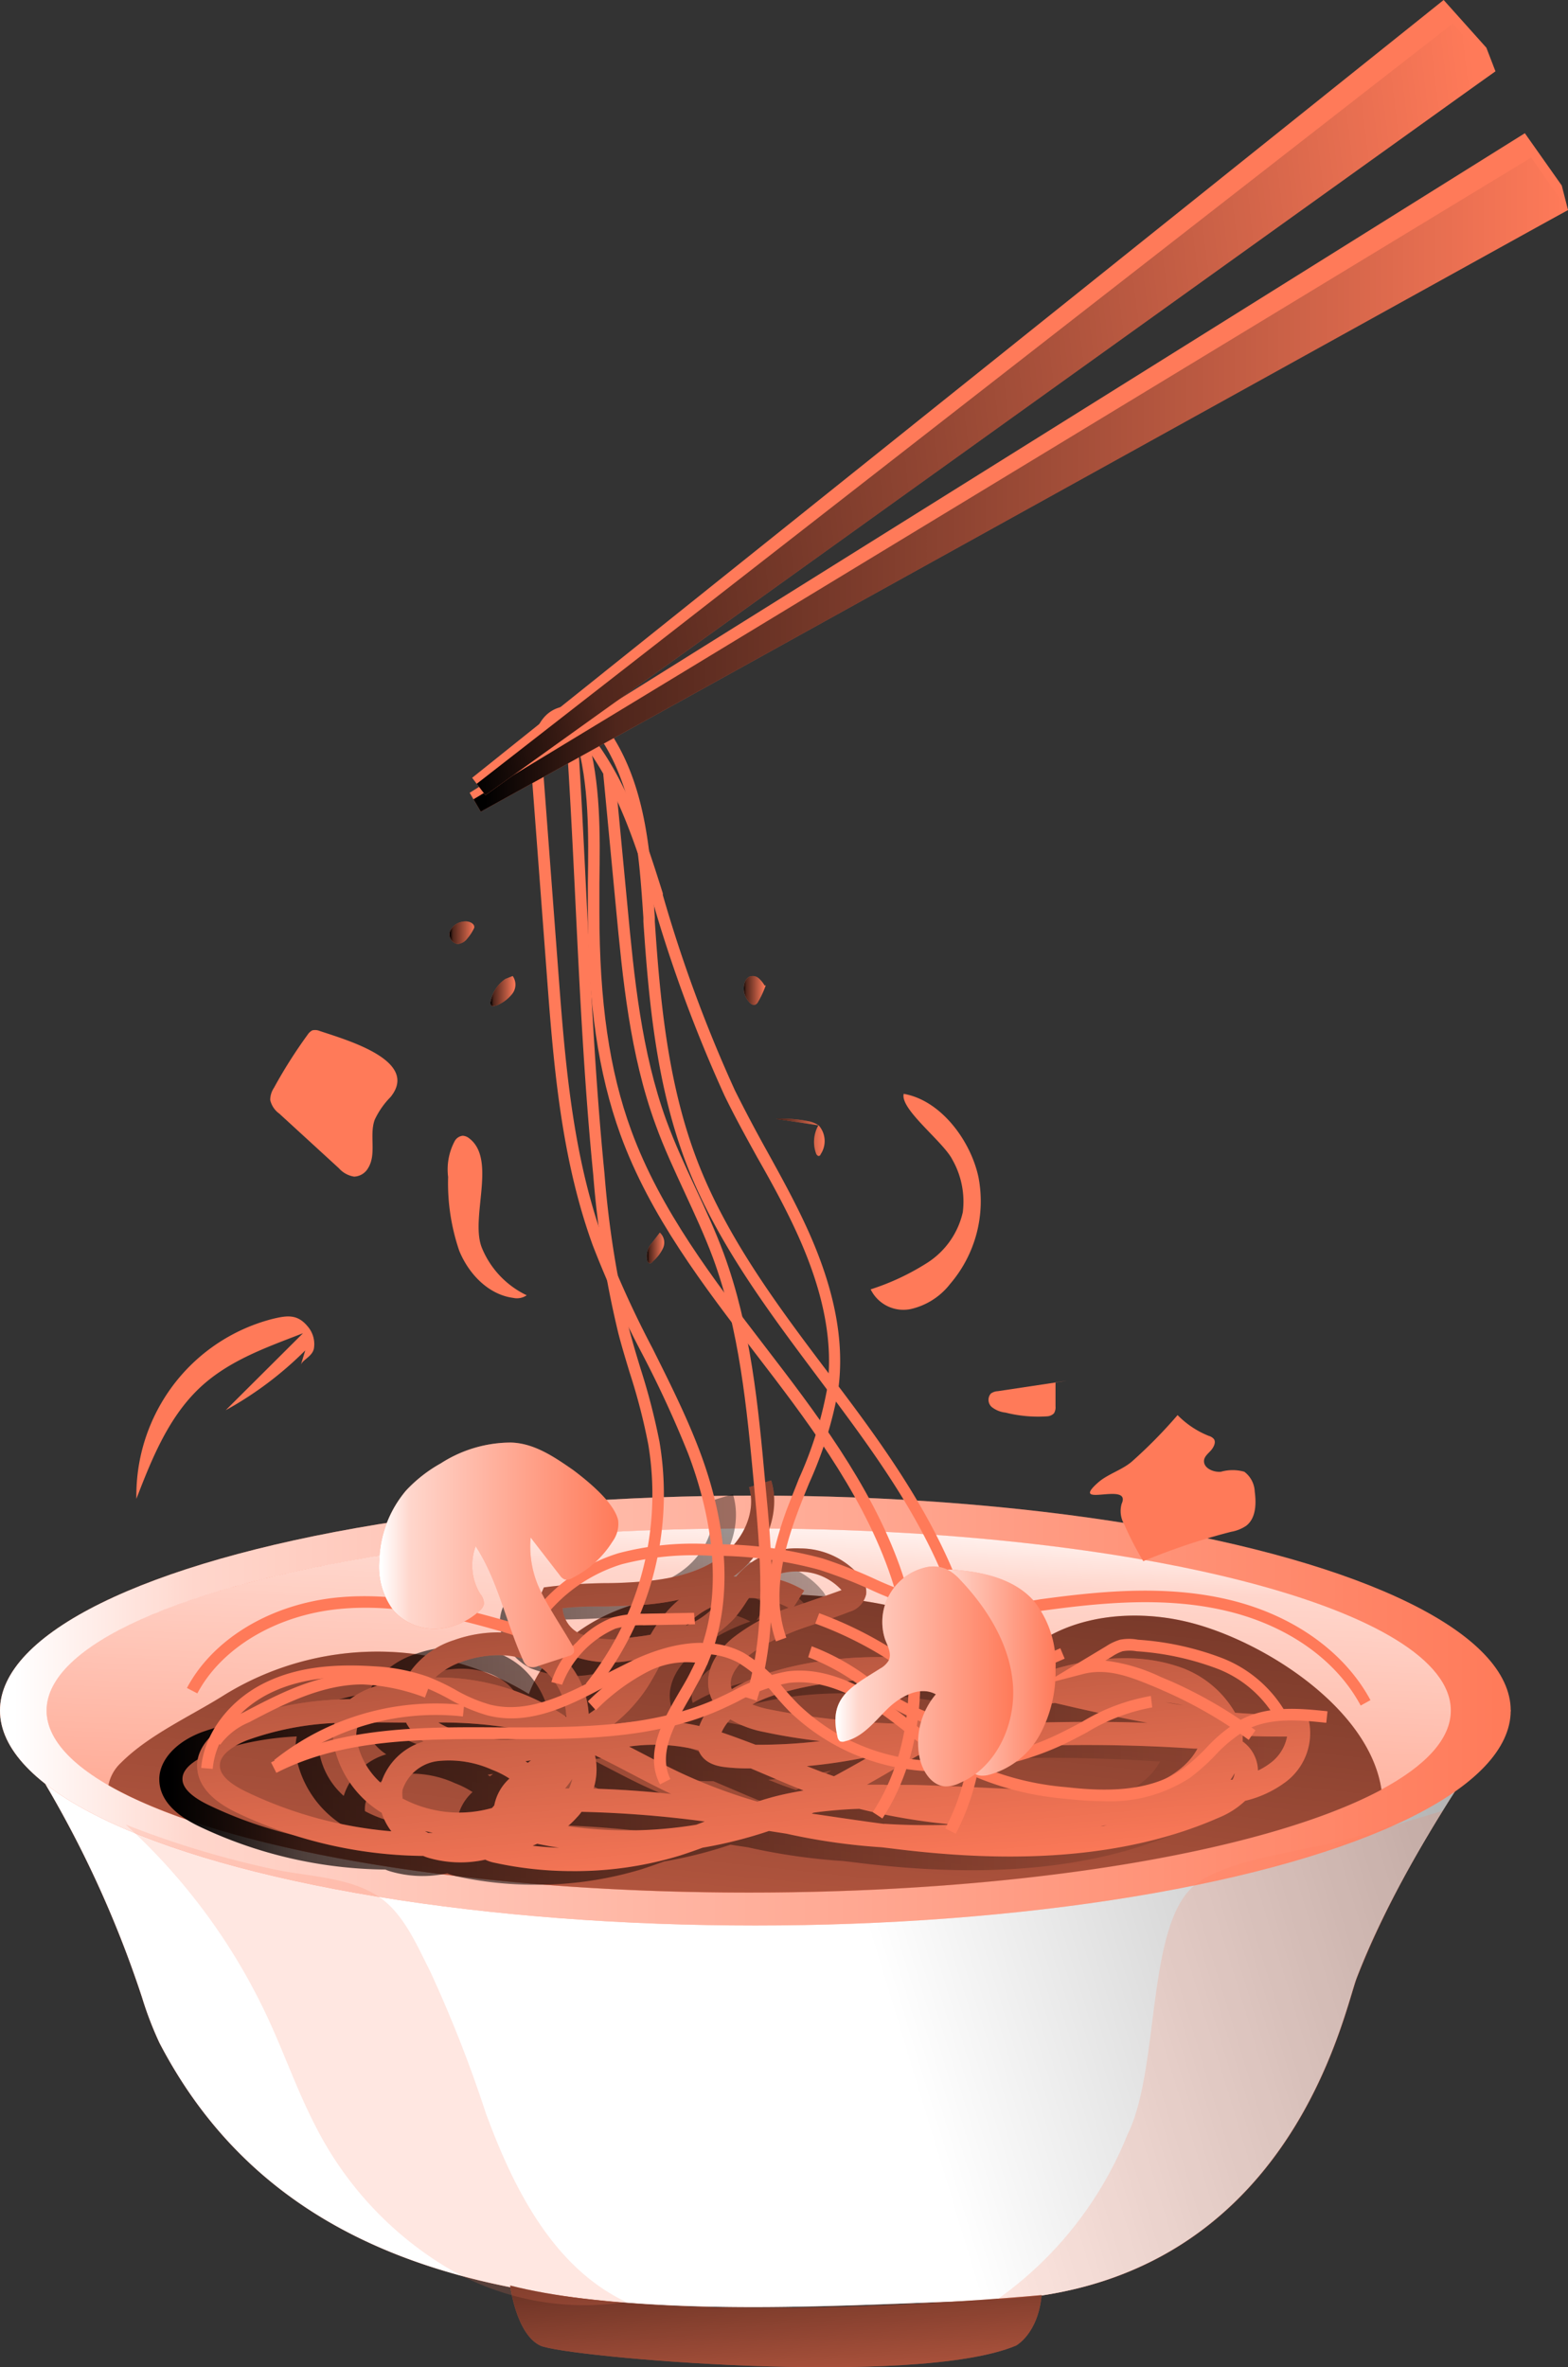 <svg id="Layer_1" data-name="Layer 1" xmlns="http://www.w3.org/2000/svg" xmlns:xlink="http://www.w3.org/1999/xlink" viewBox="0 0 150.81 227.63"><rect x="0" y="0" width="150.81" height="227.63" fill="#333333" stroke="none"/><defs><style>.cls-1,.cls-21{fill:#ff7a59;}.cls-2{fill:#fff;}.cls-3{fill:url(#Gradient_bez_nazwy);}.cls-4{fill:url(#Gradient_bez_nazwy_2);}.cls-5{fill:url(#Gradient_bez_nazwy_3);}.cls-6{fill:url(#Gradient_bez_nazwy_4);}.cls-7{fill:url(#Gradient_bez_nazwy_5);}.cls-8{fill:url(#Gradient_bez_nazwy_6);}.cls-9{fill:url(#Gradient_bez_nazwy_7);}.cls-10{fill:url(#Gradient_bez_nazwy_8);}.cls-11{fill:url(#Gradient_bez_nazwy_9);}.cls-12{fill:url(#Gradient_bez_nazwy_10);}.cls-13{fill:none;}.cls-14{fill:url(#Gradient_bez_nazwy_11);}.cls-15{fill:url(#Gradient_bez_nazwy_12);}.cls-16{fill:url(#Gradient_bez_nazwy_13);}.cls-17{fill:url(#Gradient_bez_nazwy_14);}.cls-18{fill:url(#Gradient_bez_nazwy_15);}.cls-19{fill:url(#Gradient_bez_nazwy_16);}.cls-20{fill:url(#Gradient_bez_nazwy_17);}.cls-21{opacity:0.18;isolation:isolate;}</style><linearGradient id="Gradient_bez_nazwy" x1="375.08" y1="133.93" x2="226.64" y2="88.83" gradientTransform="matrix(1, 0, 0, -1, -29.67, 292.17)" gradientUnits="userSpaceOnUse"><stop offset="0.01"/><stop offset="0.13" stop-opacity="0.69"/><stop offset="1" stop-opacity="0"/></linearGradient><linearGradient id="Gradient_bez_nazwy_2" x1="114.46" y1="119.12" x2="259.76" y2="119.12" gradientTransform="matrix(1, 0, 0, -1, -114.46, 283.6)" gradientUnits="userSpaceOnUse"><stop offset="0.01" stop-color="#fff"/><stop offset="0.13" stop-color="#fff" stop-opacity="0.69"/><stop offset="1" stop-color="#fff" stop-opacity="0"/></linearGradient><linearGradient id="Gradient_bez_nazwy_3" x1="218.01" y1="62.08" x2="220.31" y2="29.52" xlink:href="#Gradient_bez_nazwy"/><linearGradient id="Gradient_bez_nazwy_4" x1="217.04" y1="127.98" x2="214.54" y2="69.43" gradientTransform="matrix(1, 0, 0, -1, -29.67, 292.17)" xlink:href="#Gradient_bez_nazwy_2"/><linearGradient id="Gradient_bez_nazwy_5" x1="222.1" y1="159.26" x2="209.89" y2="44.64" xlink:href="#Gradient_bez_nazwy"/><linearGradient id="Gradient_bez_nazwy_6" x1="159.45" y1="109.32" x2="266.49" y2="109.32" xlink:href="#Gradient_bez_nazwy"/><linearGradient id="Gradient_bez_nazwy_7" x1="212.19" y1="154.52" x2="217.82" y2="89.59" xlink:href="#Gradient_bez_nazwy"/><linearGradient id="Gradient_bez_nazwy_8" x1="233.81" y1="110.93" x2="245.65" y2="110.93" gradientTransform="matrix(1, 0, 0, -1, -29.67, 292.17)" xlink:href="#Gradient_bez_nazwy_2"/><linearGradient id="Gradient_bez_nazwy_9" x1="224.45" y1="110.57" x2="241.59" y2="110.57" gradientTransform="matrix(1, 0, 0, -1, -29.67, 292.17)" xlink:href="#Gradient_bez_nazwy_2"/><linearGradient id="Gradient_bez_nazwy_10" x1="180.6" y1="122.23" x2="203.6" y2="122.23" gradientTransform="matrix(1, 0, 0, -1, -29.67, 292.17)" xlink:href="#Gradient_bez_nazwy_2"/><linearGradient id="Gradient_bez_nazwy_11" x1="215.62" y1="176.53" x2="217.73" y2="176.53" xlink:href="#Gradient_bez_nazwy"/><linearGradient id="Gradient_bez_nazwy_12" x1="187.37" y1="182.09" x2="189.91" y2="182.09" xlink:href="#Gradient_bez_nazwy"/><linearGradient id="Gradient_bez_nazwy_13" x1="191.3" y1="176.45" x2="193.71" y2="176.45" xlink:href="#Gradient_bez_nazwy"/><linearGradient id="Gradient_bez_nazwy_14" x1="218.77" y1="162.41" x2="223.43" y2="162.41" xlink:href="#Gradient_bez_nazwy"/><linearGradient id="Gradient_bez_nazwy_15" x1="206.35" y1="151.78" x2="208.03" y2="151.78" xlink:href="#Gradient_bez_nazwy"/><linearGradient id="Gradient_bez_nazwy_16" x1="160" y1="237" x2="265.27" y2="237" gradientTransform="matrix(1, 0, 0, -1, -114.46, 283.6)" xlink:href="#Gradient_bez_nazwy"/><linearGradient id="Gradient_bez_nazwy_17" x1="195.12" y1="241.43" x2="300.39" y2="241.43" gradientTransform="matrix(0.99, -0.12, -0.12, -0.99, -123.42, 307.76)" xlink:href="#Gradient_bez_nazwy"/></defs><title>noodles</title><path class="cls-1" d="M118,190.58l-3.5-5.7H259.77s-9.92,13-14.82,25.7c-1.29,3.33-6.48,30-35.29,31S145,246.05,129.8,216.84a33.64,33.64,0,0,1-1.67-4.35A104.1,104.1,0,0,0,118,190.58Z" transform="translate(-114.46 -20.4)"/><path class="cls-2" d="M118,190.58l-3.5-5.7H259.77s-9.92,13-14.82,25.7c-1.29,3.33-6.48,30-35.29,31S145,246.05,129.8,216.84a33.64,33.64,0,0,1-1.67-4.35A104.1,104.1,0,0,0,118,190.58Z" transform="translate(-114.46 -20.4)"/><path class="cls-3" d="M259.76,184.88s-3,4-6.53,9.64A99.93,99.93,0,0,0,245,210.58c-1.28,3.32-6.4,29.64-34.65,30.94h-.64c-28.81.94-64.64,4.47-79.85-24.74a33.69,33.69,0,0,1-1.68-4.35A104.53,104.53,0,0,0,118,190.53l-3.5-5.69Z" transform="translate(-114.46 -20.4)"/><ellipse class="cls-1" cx="72.65" cy="164.48" rx="72.65" ry="20.67"/><ellipse class="cls-4" cx="72.65" cy="164.48" rx="72.65" ry="20.67"/><path class="cls-1" d="M163.53,240.17s.57,4.69,2.91,5.78,36,4.07,45.73,0c0,0,2.13-1.12,2.47-4.86C214.64,241.08,180.19,244.39,163.53,240.17Z" transform="translate(-114.46 -20.4)"/><path class="cls-5" d="M163.53,240.17s.57,4.69,2.91,5.78,36,4.07,45.73,0c0,0,2.13-1.12,2.47-4.86C214.64,241.08,180.19,244.39,163.53,240.17Z" transform="translate(-114.46 -20.4)"/><ellipse class="cls-1" cx="72.02" cy="164.48" rx="67.54" ry="17.51"/><path class="cls-6" d="M254,184.88c0,2.73-2.41,5.31-6.7,7.61-10.93,5.86-34.06,9.89-60.83,9.89-27.43,0-51-4.23-61.61-10.32-3.8-2.19-5.93-4.62-5.93-7.18,0-9.68,30.23-17.51,67.54-17.51S254,175.17,254,184.88Z" transform="translate(-114.46 -20.4)"/><path class="cls-1" d="M247.33,192.49c-10.93,5.86-34.06,9.89-60.83,9.89-27.43,0-51-4.23-61.61-10.32a4,4,0,0,1,1.2-2.15c2.71-2.72,6.76-4.51,10-6.56a28.08,28.08,0,0,1,29.24-.06c1.55-4.28,5.65-7.25,10-8.58s9-1.24,13.57-1.08c8.18.29,17.26,1.22,22.73,7.31,3.65-4.89,10.7-6,16.66-4.67C235.41,177.84,246.13,184.42,247.33,192.49Z" transform="translate(-114.46 -20.4)"/><path class="cls-7" d="M247.33,192.49c-10.93,5.86-34.06,9.89-60.83,9.89-27.43,0-51-4.23-61.61-10.32a4,4,0,0,1,1.2-2.15c2.71-2.72,6.76-4.51,10-6.56a28.08,28.08,0,0,1,29.24-.06c1.55-4.28,5.65-7.25,10-8.58s9-1.24,13.57-1.08c8.18.29,17.26,1.22,22.73,7.31,3.65-4.89,10.7-6,16.66-4.67C235.41,177.84,246.13,184.42,247.33,192.49Z" transform="translate(-114.46 -20.4)"/><path class="cls-8" d="M165.82,201.63a34.81,34.81,0,0,1-7.41-.8,4.72,4.72,0,0,1-.92-.3,11,11,0,0,1-5.47-.18,4.09,4.09,0,0,1-.49-.18,42.53,42.53,0,0,1-18-4.19c-2.47-1.2-3.73-2.7-3.75-4.46s1.47-3.58,4.11-4.57a33.35,33.35,0,0,1,10.61-1.86,8.22,8.22,0,0,1,3-1.39,21.1,21.1,0,0,1,2.37-.46,4.9,4.9,0,0,1,.62-1.06,8.25,8.25,0,0,1,4-2.76c2.91-1,7.08-1.27,10.06,1.22a8.46,8.46,0,0,1,2.9,5.88,13.09,13.09,0,0,0,3.66-3.68c.32-.49.62-1,.89-1.52l-.49.06a11,11,0,0,1-6-.56c-2.08-1-3.65-3.6-2.67-5.89l.25-.58.63-.08a50.81,50.81,0,0,1,5.23-.33c1.2,0,2.44-.06,3.64-.16,3.36-.28,5.88-1.09,7.69-2.5,2.16-1.68,3.21-4.38,2.55-6.56l2.12-.65c.94,3-.43,6.73-3.31,9l-.34.25h.27c.09-.12.2-.24.3-.35a7.49,7.49,0,0,1,5.88-2.36,7.6,7.6,0,0,1,5.74,2.68,2.23,2.23,0,0,1,.58,1.72,2.3,2.3,0,0,1-1.6,1.69c-1,.39-2,.73-3,1.06a21.21,21.21,0,0,0-6.92,3.29c-.42.35-1.78,1.59-1.53,2.84a2.5,2.5,0,0,0,.07.26,15.12,15.12,0,0,1,3.2-1.45c8.5-2.81,17.81-1.51,25.83.15.49-.17,1-.34,1.49-.49,4.66-1.43,8.78-1.57,12.27-.44a9.84,9.84,0,0,1,5.62,4.49,45.46,45.46,0,0,0,6,.11h1l.2.93a5.88,5.88,0,0,1-2.52,5.78,10.53,10.53,0,0,1-3.66,1.65,8.21,8.21,0,0,1-2.56,1.63c-10.78,4.73-23.17,4-31.55,2.94l-.85-.1a59.07,59.07,0,0,1-9.17-1.32l-1.67-.25a42.39,42.39,0,0,1-6.39,1.61c-.7.26-1.42.51-2.13.74A34.77,34.77,0,0,1,165.82,201.63Zm-3.77-2.46c.84.1,1.7.16,2.55.19-.71-.11-1.41-.23-2.11-.38Zm-10.34-1.41.31.17h.46ZM143,187.37a28.52,28.52,0,0,0-8.32,1.64c-.63.24-2.69,1.12-2.67,2.46,0,.85.85,1.69,2.5,2.49a40.19,40.19,0,0,0,14,3.82,5.83,5.83,0,0,1-.93-1.78,10,10,0,0,1-4.52-6.16,5.34,5.34,0,0,1-.06-2.45Zm22.47,9.87a40.72,40.72,0,0,0,12.37-.14l.81-.31a102.26,102.26,0,0,0-11.85-.93,5.4,5.4,0,0,1-.43.52,9.35,9.35,0,0,1-.9.88Zm51.53-.06-.3.08.62-.1Zm-21.1-.17a62,62,0,0,0,6.68.07,58,58,0,0,1-9.07-1.51,40.4,40.4,0,0,0-4.39.37l-.18.09c2.3.36,4.64.71,7,1Zm-46.33-2.45a11.71,11.71,0,0,0,7.26,1.23c.47-.08.92-.18,1.36-.3l.26-.19a4.66,4.66,0,0,1,1.46-2.58,8.83,8.83,0,0,0-1.68-.85A10.08,10.08,0,0,0,153,191a4,4,0,0,0-3.38,2.75,2.64,2.64,0,0,0-.06.79Zm21.78-5,1.23.64c1.17.61,2.37,1.24,3.56,1.81a51.25,51.25,0,0,0,7.58,2.85l1.24-.37c1-.28,2.12-.51,3.19-.69-1.07-.42-2.12-.87-3.15-1.31l-1.93-.82a20.16,20.16,0,0,1-2-.07c-.69-.07-2.38-.13-3-1.62v-.06c-.57-.14-1.15-.25-1.74-.34a17.26,17.26,0,0,0-4.92,0Zm-3.42,4.06c2.5.06,5,.25,7.5.51l-.24-.11c-1.23-.59-2.46-1.23-3.64-1.85s-2.31-1.21-3.45-1.75a6.12,6.12,0,0,1-.17,3.26Zm28-.36h2.8c2.32.06,4.65.17,7,.28,4.87.23,9.83.46,14.74.23,2.86-1,4.7-2.35,5.57-4h-.32a156.18,156.18,0,0,0-16.62-.22c-2.81.06-5.66.12-8.51.1-1.36.73-2.69,1.49-4,2.25-.77.45-1.55.89-2.35,1.34a11.33,11.33,0,0,0,1.66.08Zm-30-.6c-.22.32-.45.63-.71.94h.38a5.33,5.33,0,0,0,.29-.88Zm-20.44-5.44a2,2,0,0,0-.24.45,3,3,0,0,0,0,1.63,7.31,7.31,0,0,0,2.27,3.79,6.07,6.07,0,0,1,4.09-4,5.07,5.07,0,0,1-1.61-1.68l-.07-.15c-1.5,0-3,0-4.48,0Zm84.12,4.95c-.13.24-.27.47-.43.71h.21A1.38,1.38,0,0,0,229.58,192.17Zm-41.25-.63,1.43.56,1.24.43c1.14-.6,2.27-1.24,3.38-1.87A51.57,51.57,0,0,1,188.33,191.54Zm42-2.37a3.53,3.53,0,0,1,1.45,2.78,6.25,6.25,0,0,0,1.11-.66,4.13,4.13,0,0,0,1.69-2.61c-1.43,0-2.85,0-4.27-.09C230.33,188.82,230.33,189,230.33,189.17Zm-69,1.88.22.16.31-.24Zm22.08-1.58a49.94,49.94,0,0,0,6.23-.35q-2.7-.31-5.35-.87a10,10,0,0,1-3.29-1.22,4.43,4.43,0,0,0-.84,1.25c1.12.39,2.22.8,3.28,1.23Zm-30.56-2.15a7.77,7.77,0,0,0,.9.48,13.81,13.81,0,0,0,9.2.7,42.16,42.16,0,0,0-10.07-1.14Zm20.72-.14a18.91,18.91,0,0,1,2.91.22c.51.08,1,.17,1.52.29a6.38,6.38,0,0,1,1.4-2.22,3.53,3.53,0,0,1-.48-1.25c-.34-1.69.5-3.5,2.3-5a18.44,18.44,0,0,1,5.38-2.9,7.94,7.94,0,0,0-3.82-.94h0c-.1.13-.19.27-.29.42a14.36,14.36,0,0,1-1.14,1.55,11.57,11.57,0,0,1-6.59,3.47l-.38.7c-.43.82-.88,1.67-1.4,2.48a15,15,0,0,1-3.26,3.54,20.19,20.19,0,0,1,3.88-.32Zm38.71-1.69a29.63,29.63,0,0,0-4.46,1,25.14,25.14,0,0,0-2.65,1l3.79-.08c4-.09,8.13-.18,12.24,0-2.33-.44-4.63-1-6.9-1.45Zm-29.18.11a8.7,8.7,0,0,0,1.72.51A71.87,71.87,0,0,0,198,187.49q1.43-.42,2.82-.93c1.5-.54,3-1.17,4.48-1.77l1.17-.49c-6.87-1.22-14.39-1.8-21.22.45a14.65,14.65,0,0,0-2.1.85ZM152.9,183a22.12,22.12,0,0,1,12.15,3.6l.29.2a6.3,6.3,0,0,0-2.1-4.49c-2.27-1.89-5.56-1.67-7.89-.84a7.21,7.21,0,0,0-2.62,1.53Zm69.95,2.38,1.76.3c-.4-.1-.8-.17-1.2-.23Zm-57.92-9a3,3,0,0,0,1.7,2.43,9.26,9.26,0,0,0,4.7.32c.67-.08,1.36-.16,2-.28a14.49,14.49,0,0,1,1.6-2.27,10,10,0,0,1,1.15-1.1,25.31,25.31,0,0,1-3.24.48c-1.27.1-2.54.13-3.77.16s-2.74.08-4.19.22Zm14.79-.35a7.9,7.9,0,0,0-2.93,2,7.73,7.73,0,0,0,2.88-2Zm5.26-2.62a9.84,9.84,0,0,1,3.19,1.23l-.95,1.56,1.74-.6c.95-.33,1.93-.66,2.85-1h0a5.46,5.46,0,0,0-4-1.78,5.74,5.74,0,0,0-2.88.55Z" transform="translate(-114.46 -20.4)"/><path class="cls-1" d="M169.46,200.32a34.81,34.81,0,0,1-7.41-.8,3.67,3.67,0,0,1-.92-.3,11,11,0,0,1-5.47-.18,4.09,4.09,0,0,1-.49-.18,42.53,42.53,0,0,1-18-4.19c-2.47-1.2-3.73-2.7-3.75-4.46s1.47-3.57,4.11-4.57a33.35,33.35,0,0,1,10.61-1.86,8.15,8.15,0,0,1,3-1.39,21.37,21.37,0,0,1,2.36-.46,4.9,4.9,0,0,1,.62-1.06,8.25,8.25,0,0,1,4-2.76c2.91-1.05,7.08-1.27,10.06,1.22a8.46,8.46,0,0,1,2.9,5.88,13.09,13.09,0,0,0,3.66-3.68c.32-.49.62-1,.89-1.52l-.49.06a10.88,10.88,0,0,1-5.95-.56c-2.08-1-3.65-3.6-2.67-5.89l.25-.58.63-.08a50.81,50.81,0,0,1,5.23-.33c1.2,0,2.44-.06,3.64-.16,3.36-.28,5.88-1.09,7.69-2.5,2.16-1.68,3.21-4.38,2.55-6.56l2.12-.65c.94,3-.43,6.73-3.31,9L185,172h.27c.09-.12.2-.23.3-.35a7.49,7.49,0,0,1,5.88-2.36,7.6,7.6,0,0,1,5.74,2.68,2.23,2.23,0,0,1,.58,1.72,2.3,2.3,0,0,1-1.6,1.69c-1,.39-2,.73-2.95,1.06-2.57.88-5,1.7-6.92,3.29-.42.35-1.78,1.59-1.53,2.84a2.5,2.5,0,0,0,.07.26,15.12,15.12,0,0,1,3.2-1.45c8.5-2.81,17.81-1.51,25.83.15.49-.17,1-.34,1.49-.49,4.66-1.43,8.79-1.57,12.27-.44a9.84,9.84,0,0,1,5.62,4.49,45.46,45.46,0,0,0,5.95.11h1l.2.93a5.88,5.88,0,0,1-2.51,5.78,10.58,10.58,0,0,1-3.67,1.65,8.21,8.21,0,0,1-2.56,1.63c-10.78,4.74-23.17,4-31.55,2.94l-.85-.1a60.28,60.28,0,0,1-9.17-1.31l-1.67-.26a42.39,42.39,0,0,1-6.39,1.61c-.7.26-1.42.51-2.13.74A34.71,34.71,0,0,1,169.46,200.32Zm-3.77-2.44c.85.1,1.7.16,2.55.2-.71-.11-1.41-.24-2.11-.39Zm-10.36-1.41.31.17h.46Zm-8.74-10.39a28.52,28.52,0,0,0-8.32,1.64c-.63.24-2.69,1.12-2.67,2.46,0,.85.85,1.69,2.5,2.49a39.92,39.92,0,0,0,14,3.82,5.83,5.83,0,0,1-.93-1.78,10,10,0,0,1-4.52-6.16,5.29,5.29,0,0,1,0-2.47ZM169.06,196a40.72,40.72,0,0,0,12.37-.14l.81-.31a106.88,106.88,0,0,0-11.85-.93,4.24,4.24,0,0,1-.43.52,8.93,8.93,0,0,1-.88.86Zm51.53-.06-.3.08.62-.1Zm-21.1-.17a64.69,64.69,0,0,0,6.68.08,59.22,59.22,0,0,1-9.07-1.52,43.07,43.07,0,0,0-4.39.37l-.18.09c2.32.34,4.66.69,7,1Zm-46.33-2.44a11.59,11.59,0,0,0,8.62.92L162,194a4.66,4.66,0,0,1,1.46-2.58,8.83,8.83,0,0,0-1.68-.85,10.08,10.08,0,0,0-5.22-.83,4.09,4.09,0,0,0-3.38,2.75,2.56,2.56,0,0,0,0,.78Zm21.78-5,1.23.64c1.17.61,2.37,1.24,3.56,1.81a51.29,51.29,0,0,0,7.58,2.86c.41-.14.82-.26,1.24-.38,1-.28,2.12-.51,3.19-.69-1.07-.42-2.12-.87-3.15-1.31l-1.93-.82a18.72,18.72,0,0,1-2-.07c-.64-.07-2.38-.13-3-1.62v-.06c-.57-.14-1.15-.25-1.74-.34a17.54,17.54,0,0,0-5,0Zm-3.42,4.06c2.5.07,5,.25,7.5.51l-.24-.11c-1.23-.59-2.46-1.23-3.64-1.85s-2.31-1.21-3.45-1.75a6.21,6.21,0,0,1-.15,3.23Zm28-.36h2.8c2.32.06,4.65.17,7,.28,4.87.23,9.83.46,14.74.23,2.86-1,4.7-2.35,5.57-4h-.32a156.18,156.18,0,0,0-16.62-.22c-2.81.06-5.66.13-8.51.1-1.36.73-2.69,1.5-4,2.25-.77.45-1.55.9-2.34,1.34.49,0,1.1,0,1.67,0Zm-30-.6c-.22.32-.45.63-.71.94h.38a4.88,4.88,0,0,0,.31-.91Zm-20.44-5.44a2,2,0,0,0-.24.45,3,3,0,0,0,0,1.63,7.31,7.31,0,0,0,2.27,3.79,6.07,6.07,0,0,1,4.09-4,5.07,5.07,0,0,1-1.61-1.68l-.07-.14c-1.48,0-3-.05-4.46,0Zm84.16,4.84c-.13.24-.27.47-.43.71H233a1.38,1.38,0,0,0,.2-.68ZM192,190.2l1.43.56,1.24.44c1.14-.61,2.27-1.25,3.38-1.88a51.66,51.66,0,0,1-6.07.91ZM234,187.87a3.53,3.53,0,0,1,1.45,2.78,6.25,6.25,0,0,0,1.11-.66,4.13,4.13,0,0,0,1.69-2.61c-1.43,0-2.85,0-4.27-.09,0,.22,0,.41,0,.61Zm-69,1.88.22.16.31-.24Zm22.11-1.58a49.94,49.94,0,0,0,6.23-.35c-1.8-.21-3.58-.49-5.35-.87a10,10,0,0,1-3.29-1.22,4.43,4.43,0,0,0-.84,1.25C185,187.36,186.07,187.77,187.13,188.17ZM156.57,186a7.77,7.77,0,0,0,.9.48,13.81,13.81,0,0,0,9.2.7,41.91,41.91,0,0,0-10.1-1.15Zm20.72-.14a18.91,18.91,0,0,1,2.91.22c.51.08,1,.17,1.52.29a6.38,6.38,0,0,1,1.4-2.22,3.53,3.53,0,0,1-.48-1.25c-.34-1.69.5-3.5,2.3-5a18.44,18.44,0,0,1,5.38-2.9,7.94,7.94,0,0,0-3.82-.94h0c-.1.13-.19.27-.29.42a13.14,13.14,0,0,1-1.14,1.55,11.57,11.57,0,0,1-6.59,3.47l-.38.71c-.43.82-.88,1.66-1.4,2.47a15.09,15.09,0,0,1-3.26,3.55,19.54,19.54,0,0,1,3.89-.34Zm38.63-1.71a30.91,30.91,0,0,0-4.46,1,24.18,24.18,0,0,0-2.64,1l3.78-.08c4-.09,8.13-.17,12.24,0-2.33-.44-4.63-.94-6.9-1.45Zm-29.18.12a9.4,9.4,0,0,0,1.72.5,71.87,71.87,0,0,0,13.08,1.38c1-.28,1.89-.59,2.82-.92,1.51-.55,3-1.18,4.48-1.78L210,183c-6.87-1.22-14.39-1.8-21.22.45a12.74,12.74,0,0,0-2,.87Zm-30.25-2.57a22.12,22.12,0,0,1,12.15,3.6l.29.2a6.3,6.3,0,0,0-2.1-4.49c-2.27-1.89-5.56-1.67-7.89-.84a7.21,7.21,0,0,0-2.62,1.53Zm70,2.38,1.76.3c-.39-.1-.8-.17-1.19-.23Zm-57.92-9a2.94,2.94,0,0,0,1.7,2.43,9.18,9.18,0,0,0,4.76.36c.67-.08,1.36-.16,2-.28a13.92,13.92,0,0,1,1.61-2.27,9.88,9.88,0,0,1,1.14-1.1,25.31,25.31,0,0,1-3.24.48c-1.27.1-2.54.13-3.77.17-1.44,0-2.85,0-4.25.18Zm14.79-.35a7.9,7.9,0,0,0-2.93,2,7.75,7.75,0,0,0,2.9-2Zm5.26-2.62a9.84,9.84,0,0,1,3.19,1.23l-1,1.56,1.74-.6c.95-.33,1.93-.66,2.85-1h0a5.49,5.49,0,0,0-4-1.78,5.85,5.85,0,0,0-2.88.56Z" transform="translate(-114.46 -20.4)"/><path class="cls-9" d="M169.46,200.32a34.81,34.81,0,0,1-7.41-.8,3.67,3.67,0,0,1-.92-.3,11,11,0,0,1-5.47-.18,4.09,4.09,0,0,1-.49-.18,42.53,42.53,0,0,1-18-4.19c-2.47-1.2-3.73-2.7-3.75-4.46s1.47-3.57,4.11-4.57a33.35,33.35,0,0,1,10.61-1.86,8.15,8.15,0,0,1,3-1.39,21.37,21.37,0,0,1,2.36-.46,4.9,4.9,0,0,1,.62-1.06,8.25,8.25,0,0,1,4-2.76c2.91-1.05,7.08-1.27,10.06,1.22a8.46,8.46,0,0,1,2.9,5.88,13.09,13.09,0,0,0,3.66-3.68c.32-.49.62-1,.89-1.52l-.49.06a10.88,10.88,0,0,1-5.95-.56c-2.08-1-3.65-3.6-2.67-5.89l.25-.58.63-.08a50.81,50.81,0,0,1,5.23-.33c1.2,0,2.44-.06,3.64-.16,3.36-.28,5.88-1.09,7.69-2.5,2.16-1.68,3.21-4.38,2.55-6.56l2.12-.65c.94,3-.43,6.73-3.31,9L185,172h.27c.09-.12.2-.23.3-.35a7.49,7.49,0,0,1,5.88-2.36,7.6,7.6,0,0,1,5.74,2.68,2.23,2.23,0,0,1,.58,1.72,2.3,2.3,0,0,1-1.6,1.69c-1,.39-2,.73-2.95,1.06-2.57.88-5,1.7-6.92,3.29-.42.35-1.78,1.59-1.53,2.84a2.5,2.5,0,0,0,.07.26,15.12,15.12,0,0,1,3.2-1.45c8.5-2.81,17.81-1.51,25.83.15.49-.17,1-.34,1.49-.49,4.66-1.43,8.79-1.57,12.27-.44a9.84,9.84,0,0,1,5.62,4.49,45.46,45.46,0,0,0,5.95.11h1l.2.93a5.88,5.88,0,0,1-2.51,5.78,10.58,10.58,0,0,1-3.67,1.65,8.21,8.21,0,0,1-2.56,1.63c-10.78,4.74-23.17,4-31.55,2.94l-.85-.1a60.28,60.28,0,0,1-9.17-1.31l-1.67-.26a42.39,42.39,0,0,1-6.39,1.61c-.7.26-1.42.51-2.13.74A34.71,34.71,0,0,1,169.46,200.32Zm-3.77-2.44c.85.1,1.7.16,2.55.2-.71-.11-1.41-.24-2.11-.39Zm-10.36-1.41.31.17h.46Zm-8.74-10.39a28.52,28.52,0,0,0-8.32,1.64c-.63.24-2.69,1.12-2.67,2.46,0,.85.85,1.69,2.5,2.49a39.92,39.92,0,0,0,14,3.82,5.83,5.83,0,0,1-.93-1.78,10,10,0,0,1-4.52-6.16,5.29,5.29,0,0,1,0-2.47ZM169.06,196a40.72,40.72,0,0,0,12.37-.14l.81-.31a106.88,106.88,0,0,0-11.85-.93,4.24,4.24,0,0,1-.43.52,8.93,8.93,0,0,1-.88.86Zm51.53-.06-.3.08.62-.1Zm-21.1-.17a64.69,64.69,0,0,0,6.68.08,59.22,59.22,0,0,1-9.07-1.52,43.07,43.07,0,0,0-4.39.37l-.18.09c2.32.34,4.66.69,7,1Zm-46.33-2.44a11.59,11.59,0,0,0,8.62.92L162,194a4.66,4.66,0,0,1,1.46-2.58,8.83,8.83,0,0,0-1.68-.85,10.08,10.08,0,0,0-5.22-.83,4.09,4.09,0,0,0-3.38,2.75,2.56,2.56,0,0,0,0,.78Zm21.78-5,1.23.64c1.17.61,2.37,1.24,3.56,1.81a51.29,51.29,0,0,0,7.58,2.86c.41-.14.82-.26,1.24-.38,1-.28,2.12-.51,3.19-.69-1.07-.42-2.12-.87-3.15-1.31l-1.93-.82a18.72,18.72,0,0,1-2-.07c-.64-.07-2.38-.13-3-1.62v-.06c-.57-.14-1.15-.25-1.74-.34a17.54,17.54,0,0,0-5,0Zm-3.42,4.06c2.5.07,5,.25,7.5.51l-.24-.11c-1.23-.59-2.46-1.23-3.64-1.85s-2.31-1.21-3.45-1.75a6.21,6.21,0,0,1-.15,3.23Zm28-.36h2.8c2.32.06,4.65.17,7,.28,4.87.23,9.83.46,14.74.23,2.86-1,4.7-2.35,5.57-4h-.32a156.18,156.18,0,0,0-16.62-.22c-2.81.06-5.66.13-8.51.1-1.36.73-2.69,1.5-4,2.25-.77.45-1.55.9-2.34,1.34.49,0,1.1,0,1.67,0Zm-30-.6c-.22.32-.45.63-.71.94h.38a4.88,4.88,0,0,0,.31-.91Zm-20.44-5.44a2,2,0,0,0-.24.45,3,3,0,0,0,0,1.63,7.31,7.31,0,0,0,2.27,3.79,6.07,6.07,0,0,1,4.09-4,5.07,5.07,0,0,1-1.61-1.68l-.07-.14c-1.48,0-3-.05-4.46,0Zm84.16,4.84c-.13.24-.27.47-.43.71H233a1.38,1.38,0,0,0,.2-.68ZM192,190.2l1.43.56,1.24.44c1.14-.61,2.27-1.25,3.38-1.88a51.66,51.66,0,0,1-6.07.91ZM234,187.87a3.53,3.53,0,0,1,1.45,2.78,6.25,6.25,0,0,0,1.11-.66,4.13,4.13,0,0,0,1.69-2.61c-1.43,0-2.85,0-4.27-.09,0,.22,0,.41,0,.61Zm-69,1.88.22.16.31-.24Zm22.11-1.58a49.94,49.94,0,0,0,6.23-.35c-1.8-.21-3.58-.49-5.35-.87a10,10,0,0,1-3.29-1.22,4.43,4.43,0,0,0-.84,1.25C185,187.36,186.07,187.77,187.13,188.17ZM156.57,186a7.77,7.77,0,0,0,.9.48,13.81,13.81,0,0,0,9.2.7,41.91,41.91,0,0,0-10.1-1.15Zm20.72-.14a18.91,18.91,0,0,1,2.91.22c.51.08,1,.17,1.52.29a6.38,6.38,0,0,1,1.4-2.22,3.53,3.53,0,0,1-.48-1.25c-.34-1.69.5-3.5,2.3-5a18.44,18.44,0,0,1,5.38-2.9,7.94,7.94,0,0,0-3.82-.94h0c-.1.13-.19.27-.29.42a13.14,13.14,0,0,1-1.14,1.55,11.57,11.57,0,0,1-6.59,3.47l-.38.71c-.43.82-.88,1.66-1.4,2.47a15.09,15.09,0,0,1-3.26,3.55,19.54,19.54,0,0,1,3.89-.34Zm38.63-1.71a30.91,30.91,0,0,0-4.46,1,24.18,24.18,0,0,0-2.64,1l3.78-.08c4-.09,8.13-.17,12.24,0-2.33-.44-4.63-.94-6.9-1.45Zm-29.18.12a9.4,9.4,0,0,0,1.72.5,71.87,71.87,0,0,0,13.08,1.38c1-.28,1.89-.59,2.82-.92,1.51-.55,3-1.18,4.48-1.78L210,183c-6.87-1.22-14.39-1.8-21.22.45a12.74,12.74,0,0,0-2,.87Zm-30.25-2.57a22.12,22.12,0,0,1,12.15,3.6l.29.2a6.3,6.3,0,0,0-2.1-4.49c-2.27-1.89-5.56-1.67-7.89-.84a7.21,7.21,0,0,0-2.62,1.53Zm70,2.38,1.76.3c-.39-.1-.8-.17-1.19-.23Zm-57.92-9a2.94,2.94,0,0,0,1.7,2.43,9.18,9.18,0,0,0,4.76.36c.67-.08,1.36-.16,2-.28a13.92,13.92,0,0,1,1.61-2.27,9.88,9.88,0,0,1,1.14-1.1,25.31,25.31,0,0,1-3.24.48c-1.27.1-2.54.13-3.77.17-1.44,0-2.85,0-4.25.18Zm14.79-.35a7.9,7.9,0,0,0-2.93,2,7.75,7.75,0,0,0,2.9-2Zm5.26-2.62a9.84,9.84,0,0,1,3.19,1.23l-1,1.56,1.74-.6c.95-.33,1.93-.66,2.85-1h0a5.49,5.49,0,0,0-4-1.78,5.85,5.85,0,0,0-2.88.56Z" transform="translate(-114.46 -20.4)"/><path class="cls-1" d="M206.38,196.73l-1-.52c3.32-6.3,3.43-14.65.31-22.92-2.85-7.54-7.74-14-12.47-20.32s-9.78-13-12.7-20.55-3.66-15.7-4.18-23.41v-.36c-.39-5.8-.79-11.79-3.75-16.67-.88-1.45-2.46-3-4-2.51-1.93.58-2,3.56-1.87,5.28l1.41,18.7c.66,8.8,1.34,17.9,4.41,26.32a97.42,97.42,0,0,0,4.69,10.3c1.56,3.13,3.19,6.36,4.46,9.69,3.18,8.33,3.27,16.07.25,21.8-.33.61-.69,1.23-1,1.86-1.59,2.74-3.23,5.56-2,8.05l-1,.51c-1.56-3,.32-6.26,2-9.12.36-.61.72-1.22,1-1.82,3.87-7.35,1.47-16.24-.3-20.88a105.24,105.24,0,0,0-4.42-9.59,99.35,99.35,0,0,1-4.74-10.4c-3.12-8.57-3.81-17.74-4.47-26.62l-1.41-18.7c-.26-3.55.68-5.83,2.66-6.42,2.16-.65,4.13,1.12,5.27,3,3.11,5.11,3.51,11.25,3.91,17.18V109c.51,7.62,1.25,15.67,4.11,23.08s7.79,14,12.54,20.28c4.56,6,9.72,12.91,12.63,20.6C210,181.46,209.84,190.17,206.38,196.73Z" transform="translate(-114.46 -20.4)"/><path class="cls-1" d="M199.33,195.26l-.93-.61c4-6.09,4.56-14.8,1.52-23.28-2.79-7.79-8.1-14.71-12.79-20.81-5-6.51-10.16-13.24-13-21.06C172,123.61,171,116.81,171,108.11v-2.8c.07-4.65.14-9.46-1.15-13.93l1.07-.31c1.33,4.63,1.26,9.52,1.19,14.26v2.79c0,8.56.95,15.23,3.07,21,2.81,7.67,7.93,14.33,12.87,20.77,4.74,6.17,10.1,13.16,12.95,21.11C204.12,179.81,203.51,188.88,199.33,195.26Z" transform="translate(-114.46 -20.4)"/><path class="cls-1" d="M187.24,183.94l-1.06-.34c2.09-6.63,1.4-14,.79-20.51-.68-7.28-1.38-14.81-3.95-21.77-.79-2.12-1.77-4.22-2.71-6.26s-2-4.29-2.8-6.52c-2.47-6.76-3.16-14-3.82-21l-1.21-12.72,1.11-.1,1.21,12.71c.65,6.92,1.34,14.08,3.75,20.71.8,2.19,1.8,4.35,2.77,6.43s1.94,4.18,2.74,6.34c2.62,7.11,3.33,14.71,4,22.06C188.7,169.6,189.4,177.09,187.24,183.94Z" transform="translate(-114.46 -20.4)"/><path class="cls-1" d="M171.67,183l-.86-.71a29.13,29.13,0,0,0,6-23,57.88,57.88,0,0,0-1.78-6.88c-.38-1.25-.76-2.5-1.09-3.77a97,97,0,0,1-2.42-15.25c-.87-8.78-1.3-17.71-1.72-26.35-.23-4.73-.47-9.62-.78-14.43a2.56,2.56,0,0,1-.91-2.21.89.89,0,0,1,.92-.63h0a3.41,3.41,0,0,1,2.55,1.66c3.35,4.44,5.09,10,6.63,14.87l0,.16a135.38,135.38,0,0,0,6.94,18.8c1,2,2.06,4,3.11,5.88,1.38,2.5,2.81,5.09,4,7.76,2.53,5.68,3.45,10.66,2.81,15.21a37.93,37.93,0,0,1-2.78,8.89c-.41,1-.82,2-1.2,3.05-1.81,4.9-2.14,8.65-1,11.82l-1,.36c-1.2-3.42-.87-7.41,1-12.57.38-1,.79-2,1.21-3.08a37.23,37.23,0,0,0,2.71-8.62c.61-4.34-.28-9.12-2.73-14.61-1.17-2.62-2.58-5.19-4-7.68-1.06-1.92-2.16-3.91-3.14-5.93a136.44,136.44,0,0,1-7-19v-.15c-1.51-4.81-3.22-10.25-6.46-14.54a2.85,2.85,0,0,0-1.49-1.2,2.16,2.16,0,0,0,.68,1l.22.15v.27c.31,4.9.55,9.87.79,14.69.42,8.62.85,17.54,1.72,26.29A94.88,94.88,0,0,0,175,148.31c.33,1.25.7,2.49,1.08,3.73a62.53,62.53,0,0,1,1.81,7A30.3,30.3,0,0,1,171.67,183Z" transform="translate(-114.46 -20.4)"/><path class="cls-1" d="M168.57,182.41l-1.08-.27a8.74,8.74,0,0,1,2.46-3.85,8.86,8.86,0,0,1,3.41-2.35,10.45,10.45,0,0,1,3-.37l4.85-.09.1,1.11-4.93.09a9.25,9.25,0,0,0-2.72.32,9.65,9.65,0,0,0-5.14,5.41Z" transform="translate(-114.46 -20.4)"/><path class="cls-1" d="M171.77,184.85,171,184a21.19,21.19,0,0,1,5.23-3.84,9.38,9.38,0,0,1,6.56-.76l-.31,1.07a8.2,8.2,0,0,0-5.77.7A19.91,19.91,0,0,0,171.77,184.85Z" transform="translate(-114.46 -20.4)"/><path class="cls-1" d="M135.64,188.17l-.95-.58a7.6,7.6,0,0,1,3.17-2.52c3.36-1.77,7.16-3.77,11.32-3.77h.15a20.46,20.46,0,0,1,6.37,1.33l-.37,1a19,19,0,0,0-6-1.26c-3.9,0-7.63,1.91-10.91,3.64A6.5,6.5,0,0,0,135.64,188.17Z" transform="translate(-114.46 -20.4)"/><path class="cls-1" d="M141.53,190.5l-.7-.86a24.92,24.92,0,0,1,18.27-5.29l-.12,1.1A23.81,23.81,0,0,0,141.53,190.5Z" transform="translate(-114.46 -20.4)"/><path class="cls-1" d="M234.56,187.7a42.29,42.29,0,0,0-7.89-4.59l-1-.44c-2.41-1-4.68-1.94-7.12-1.28l-3.84,1,6.15-3.7a5,5,0,0,1,1.32-.62,4.58,4.58,0,0,1,1.73,0,27.79,27.79,0,0,1,8,1.73,12.17,12.17,0,0,1,6.28,5.4l-1,.51a11.09,11.09,0,0,0-5.72-4.88,27,27,0,0,0-7.69-1.65,3.83,3.83,0,0,0-1.35,0,4.25,4.25,0,0,0-1,.5l-.66.4a17.14,17.14,0,0,1,5.33,1.57l1,.42a43.18,43.18,0,0,1,8.11,4.71Z" transform="translate(-114.46 -20.4)"/><path class="cls-1" d="M207.12,182.44a11.15,11.15,0,0,1-4.38-.83,20.1,20.1,0,0,1-2.6-1.46l-.58-.37a36,36,0,0,0-6.69-3.26l.38-1a37.53,37.53,0,0,1,6.89,3.36l.6.38a17.14,17.14,0,0,0,2.44,1.37,11.37,11.37,0,0,0,6.65.48,36.69,36.69,0,0,0,6.61-2.22l.42,1a36.43,36.43,0,0,1-6.82,2.28A15.86,15.86,0,0,1,207.12,182.44Z" transform="translate(-114.46 -20.4)"/><path class="cls-1" d="M208,186.76a14.34,14.34,0,0,1-4.32-.57,21.62,21.62,0,0,1-6-3.32,21.17,21.17,0,0,0-5.49-3.12l.34-1.05a22.34,22.34,0,0,1,5.79,3.26,20.36,20.36,0,0,0,5.69,3.21,13.53,13.53,0,0,0,4,.52c2.54,0,4.36-.55,5.56-1.68l.76.81C212.93,186.11,210.86,186.76,208,186.76Z" transform="translate(-114.46 -20.4)"/><path class="cls-1" d="M205.09,190.75a17.54,17.54,0,0,1-1.78-.06A20.58,20.58,0,0,1,190.42,185c-.48-.49-.94-1-1.4-1.53a13.46,13.46,0,0,0-3.57-3.2c-3.09-1.66-6.87-.55-9.51.66-1,.45-2,1-2.92,1.47-3.74,2-7.61,4-11.7,2.94a17,17,0,0,1-3.62-1.54,20.7,20.7,0,0,0-2.47-1.18,17.09,17.09,0,0,0-4.81-.88c-4.12-.28-7.24.16-9.83,1.39-3.19,1.5-5.42,4.39-5.67,7.36l-1.11-.09c.28-3.36,2.76-6.61,6.31-8.28,2.77-1.31,6.06-1.78,10.37-1.49a18.3,18.3,0,0,1,5.13,1,21.26,21.26,0,0,1,2.6,1.23,14.78,14.78,0,0,0,3.37,1.45c3.68.93,7.36-1,10.91-2.84l3-1.5c2.86-1.32,7-2.5,10.5-.63a14.3,14.3,0,0,1,3.87,3.44c.44.51.89,1,1.36,1.48a19.39,19.39,0,0,0,12.19,5.42,26,26,0,0,0,13.28-2.76c.6-.3,1.19-.61,1.78-.92a19,19,0,0,1,6.67-2.52l.13,1.1a18.26,18.26,0,0,0-6.28,2.4c-.6.32-1.21.64-1.81.94A27.61,27.61,0,0,1,205.09,190.75Z" transform="translate(-114.46 -20.4)"/><path class="cls-1" d="M220.68,193.6a33.92,33.92,0,0,1-3.77-.24,28.31,28.31,0,0,1-9.84-2.64,35.28,35.28,0,0,1-5.29-3.61c-.9-.7-1.82-1.42-2.76-2.07-3.2-2.21-6.13-3.15-8.73-2.81a16.29,16.29,0,0,0-4.87,1.78c-.55.27-1.11.54-1.67.79-6.56,2.92-14,2.86-21.1,2.82-7.41,0-15.09-.09-21.61,3.25l-.51-1c6.77-3.47,14.58-3.42,22.13-3.37,7,0,14.3.09,20.64-2.72.55-.25,1.09-.51,1.63-.78a17.37,17.37,0,0,1,5.22-1.88c2.86-.39,6.07.62,9.5,3,1,.67,1.9,1.39,2.81,2.1a34.4,34.4,0,0,0,5.13,3.5,27,27,0,0,0,9.45,2.53c3.5.4,8,.55,11.25-1.81a17.52,17.52,0,0,0,2.22-2,14.5,14.5,0,0,1,3.34-2.7c2.63-1.38,5.77-1.05,8.29-.79l-.12,1.11c-2.37-.25-5.32-.56-7.65.66a13.24,13.24,0,0,0-3.07,2.51,20.47,20.47,0,0,1-2.36,2.1A14.05,14.05,0,0,1,220.68,193.6Z" transform="translate(-114.46 -20.4)"/><path class="cls-1" d="M245.33,184.4c-2.38-4.45-7.16-7.79-13.12-9.15-5.54-1.27-11.29-.79-16.68-.08l-.82.11a32.36,32.36,0,0,1-9.37.34,32.16,32.16,0,0,1-7.34-2.45,45.94,45.94,0,0,0-4.77-1.83A38.93,38.93,0,0,0,182.88,170a27.76,27.76,0,0,0-8.61.81,15.1,15.1,0,0,0-7.85,5.65,2.12,2.12,0,0,1-2.85,1.08c-5-1.47-10.76-3-16.54-2.42-6,.6-11.25,3.71-13.59,8.11l-1-.52c2.51-4.73,8.05-8.06,14.46-8.7,6-.58,11.9,1,17,2.46a1.59,1.59,0,0,0,.86.12c.27-.08.51-.42.74-.74a16.22,16.22,0,0,1,8.45-6.1,28.12,28.12,0,0,1,9-.86,39.43,39.43,0,0,1,10.64,1.37,46.63,46.63,0,0,1,4.84,1.89,31.61,31.61,0,0,0,7.09,2.37,31.58,31.58,0,0,0,9-.34l.83-.11c5.48-.72,11.35-1.21,17.07.1,6.27,1.43,11.32,5,13.85,9.71Z" transform="translate(-114.46 -20.4)"/><path class="cls-1" d="M213.88,174.32a9.74,9.74,0,0,1,2.1,6.61,12.56,12.56,0,0,1-1.52,6.29,7.93,7.93,0,0,1-5,3.87c-.54.11-1.23.09-1.47-.41a1.34,1.34,0,0,1-.08-.56c0-3.2.33-6.49-.61-9.55-.53-1.73-1.46-3.31-2.15-5-.33-.82-1.32-2.76-.85-3.63s2-.58,2.77-.51C209.52,171.69,212.15,172.39,213.88,174.32Z" transform="translate(-114.46 -20.4)"/><path class="cls-10" d="M213.88,174.32a9.74,9.74,0,0,1,2.1,6.61,12.56,12.56,0,0,1-1.52,6.29,7.93,7.93,0,0,1-5,3.87c-.54.11-1.23.09-1.47-.41a1.34,1.34,0,0,1-.08-.56c0-3.2.33-6.49-.61-9.55-.53-1.73-1.46-3.31-2.15-5-.33-.82-1.32-2.76-.85-3.63s2-.58,2.77-.51C209.52,171.69,212.15,172.39,213.88,174.32Z" transform="translate(-114.46 -20.4)"/><path class="cls-1" d="M199.12,180.84a2.19,2.19,0,0,0,.81-.76c.32-.65-.09-1.4-.35-2.07a5.38,5.38,0,0,1,3.47-6.77,4.77,4.77,0,0,1,.65-.17,3.24,3.24,0,0,1,1.77.2,4.52,4.52,0,0,1,1.3,1c2.65,2.78,4.8,6.24,5.11,10.06s-1.56,8-5.08,9.5a3,3,0,0,1-1.47.34c-1.3-.12-2.14-1.46-2.42-2.74a7.2,7.2,0,0,1,1.56-6.11c-1.52-.84-3.4.18-4.64,1.39s-2.38,2.73-4.08,3.12a.65.65,0,0,1-.51,0,.74.74,0,0,1-.24-.48C194.14,183.6,196.33,182.61,199.12,180.84Z" transform="translate(-114.46 -20.4)"/><path class="cls-11" d="M199.12,180.84a2.19,2.19,0,0,0,.81-.76c.32-.65-.09-1.4-.35-2.07a5.38,5.38,0,0,1,3.47-6.77,4.77,4.77,0,0,1,.65-.17,3.24,3.24,0,0,1,1.77.2,4.52,4.52,0,0,1,1.3,1c2.65,2.78,4.8,6.24,5.11,10.06s-1.56,8-5.08,9.5a3,3,0,0,1-1.47.34c-1.3-.12-2.14-1.46-2.42-2.74a7.2,7.2,0,0,1,1.56-6.11c-1.52-.84-3.4.18-4.64,1.39s-2.38,2.73-4.08,3.12a.65.65,0,0,1-.51,0,.74.74,0,0,1-.24-.48C194.14,183.6,196.33,182.61,199.12,180.84Z" transform="translate(-114.46 -20.4)"/><path class="cls-1" d="M163.6,159.11a12.5,12.5,0,0,0-6.74,2,13.63,13.63,0,0,0-3.34,2.61,10.93,10.93,0,0,0-2.58,6.66,7,7,0,0,0,1.39,4.9,5.26,5.26,0,0,0,4.09,1.74,6.5,6.5,0,0,0,4.15-1.72,1.2,1.2,0,0,0,.43-.63,1.41,1.41,0,0,0-.35-1,5.27,5.27,0,0,1-.44-4.59c2.16,3.31,2.91,7.32,4.54,10.91a1.32,1.32,0,0,0,.49.65,1.33,1.33,0,0,0,1-.05l2.91-.95a.76.76,0,0,0,.49-.31.75.75,0,0,0-.13-.71c-.94-1.64-2-3.19-2.88-4.89a9.67,9.67,0,0,1-1.13-5.48l2.8,3.62a1.16,1.16,0,0,0,.45.4,1,1,0,0,0,.78-.15,9.58,9.58,0,0,0,3.84-3.49,2.86,2.86,0,0,0,.54-2.06c-.4-1.73-2.91-3.75-4.31-4.81C167.82,160.53,165.87,159.17,163.6,159.11Z" transform="translate(-114.46 -20.4)"/><path class="cls-12" d="M163.6,159.11a12.5,12.5,0,0,0-6.74,2,13.63,13.63,0,0,0-3.34,2.61,10.93,10.93,0,0,0-2.58,6.66,7,7,0,0,0,1.39,4.9,5.26,5.26,0,0,0,4.09,1.74,6.5,6.5,0,0,0,4.15-1.72,1.2,1.2,0,0,0,.43-.63,1.41,1.41,0,0,0-.35-1,5.27,5.27,0,0,1-.44-4.59c2.16,3.31,2.91,7.32,4.54,10.91a1.32,1.32,0,0,0,.49.65,1.33,1.33,0,0,0,1-.05l2.91-.95a.76.76,0,0,0,.49-.31.75.75,0,0,0-.13-.71c-.94-1.64-2-3.19-2.88-4.89a9.67,9.67,0,0,1-1.13-5.48l2.8,3.62a1.16,1.16,0,0,0,.45.4,1,1,0,0,0,.78-.15,9.58,9.58,0,0,0,3.84-3.49,2.86,2.86,0,0,0,.54-2.06c-.4-1.73-2.91-3.75-4.31-4.81C167.82,160.53,165.87,159.17,163.6,159.11Z" transform="translate(-114.46 -20.4)"/><path class="cls-1" d="M206.06,131.91a8.18,8.18,0,0,1,1,5.06,7.82,7.82,0,0,1-3.39,4.84,23.37,23.37,0,0,1-5.47,2.57,3.5,3.5,0,0,0,3.83,1.9,6.66,6.66,0,0,0,3.82-2.43,12.22,12.22,0,0,0,2.73-10.2c-.71-3.47-3.57-7.44-7.2-8.07C201,127.05,205.18,130.17,206.06,131.91Z" transform="translate(-114.46 -20.4)"/><path class="cls-1" d="M160.8,140.37a8.71,8.71,0,0,0,4.32,4.58,1.66,1.66,0,0,1-1.3.25c-2.38-.31-4.28-2.3-5.19-4.53a20.15,20.15,0,0,1-1.07-7.1,5.79,5.79,0,0,1,.62-3.42,1,1,0,0,1,.79-.54,1.1,1.1,0,0,1,.62.25C162.26,131.89,159.66,137.49,160.8,140.37Z" transform="translate(-114.46 -20.4)"/><path class="cls-1" d="M217.08,153.17l-6.65,1a1.3,1.3,0,0,0-.66.22.92.92,0,0,0,.06,1.29h0a2.56,2.56,0,0,0,1.34.55,12.85,12.85,0,0,0,4,.36,1,1,0,0,0,.66-.29,1.09,1.09,0,0,0,.15-.66v-2.32" transform="translate(-114.46 -20.4)"/><path class="cls-1" d="M131.84,152.7a17.59,17.59,0,0,0-4.26,11.82c1.44-3.75,3-7.62,5.84-10.43S140,150,143.6,148.6L136.17,156a34.09,34.09,0,0,0,7.65-5.75l-.43,1.41c.15-.51,1.1-.81,1.26-1.58a2.6,2.6,0,0,0-.6-2.14c-1-1.21-2-1.05-3.41-.71A17.4,17.4,0,0,0,131.84,152.7Z" transform="translate(-114.46 -20.4)"/><path class="cls-1" d="M227.72,156.47a8.68,8.68,0,0,0,3,2,1,1,0,0,1,.48.29c.24.31,0,.78-.24,1.07s-.62.56-.69.95c-.12.76.86,1.21,1.62,1.14a4.09,4.09,0,0,1,2.25,0,2.51,2.51,0,0,1,1,1.9c.16,1.18.12,2.58-.83,3.3a3.71,3.71,0,0,1-1.43.57,61.31,61.31,0,0,0-8.46,2.83A30.82,30.82,0,0,1,222.6,167a2.55,2.55,0,0,1-.26-2c1-2.22-5.17.52-2.26-2.05.92-.81,2.26-1.18,3.23-2A46.63,46.63,0,0,0,227.72,156.47Z" transform="translate(-114.46 -20.4)"/><path class="cls-1" d="M145.22,119.54a1.15,1.15,0,0,0-.73-.06,1.24,1.24,0,0,0-.44.41,46.85,46.85,0,0,0-3.24,5.11,2.12,2.12,0,0,0-.36,1.17,2.2,2.2,0,0,0,.87,1.31l5.73,5.25a2.48,2.48,0,0,0,1.47.81,1.62,1.62,0,0,0,1.35-.83c.83-1.35.09-3.16.63-4.64a7.84,7.84,0,0,1,1.52-2.18C154.86,122.39,147.79,120.4,145.22,119.54Z" transform="translate(-114.46 -20.4)"/><path class="cls-13" d="M187.94,118.28v.84a.79.79,0,0,0,0-1.06" transform="translate(-114.46 -20.4)"/><path class="cls-13" d="M183.93,131.41a3.06,3.06,0,0,0-.18,1.69.4.4,0,0,0,.17.32.41.41,0,0,0,.42-.1,2.63,2.63,0,0,0,1-1.54,1.22,1.22,0,0,0-.05-.8c-.27-.53-1-.58-1.6-.56" transform="translate(-114.46 -20.4)"/><path class="cls-1" d="M188,115.17a2.63,2.63,0,0,0-.6-.73.87.87,0,0,0-.89-.11,1,1,0,0,0-.41.53,1.92,1.92,0,0,0,.52,2,.48.48,0,0,0,.45.16.55.55,0,0,0,.3-.28,8.6,8.6,0,0,0,.74-1.6" transform="translate(-114.46 -20.4)"/><path class="cls-1" d="M160.07,109.62c.07-.42-.48-.65-.89-.62a1.65,1.65,0,0,0-1.41.87.94.94,0,0,0,.49,1.24.79.79,0,0,0,.22.06,1.26,1.26,0,0,0,.92-.52,4.23,4.23,0,0,0,.84-1.47" transform="translate(-114.46 -20.4)"/><path class="cls-1" d="M163.05,114.54a3.44,3.44,0,0,0-1.4,2.16.41.41,0,0,0,.07.4c.12.1.3,0,.44,0A3.59,3.59,0,0,0,163.7,116a1.44,1.44,0,0,0,.07-1.75" transform="translate(-114.46 -20.4)"/><path class="cls-1" d="M193.17,128.61a3.26,3.26,0,0,0-.2,2.76c.06.1.15.2.26.18s.14-.11.18-.19a2.29,2.29,0,0,0-.19-2.73,2.66,2.66,0,0,0-1.12-.44,12.09,12.09,0,0,0-3-.2" transform="translate(-114.46 -20.4)"/><path class="cls-1" d="M176.93,140.22a2,2,0,0,0-.2,1.41.26.26,0,0,0,.5.07,3.68,3.68,0,0,0,1-1.28,1.3,1.3,0,0,0-.31-1.5" transform="translate(-114.46 -20.4)"/><path class="cls-14" d="M188,115.17a2.63,2.63,0,0,0-.6-.73.87.87,0,0,0-.89-.11,1,1,0,0,0-.41.53,1.92,1.92,0,0,0,.52,2,.48.48,0,0,0,.45.16.55.55,0,0,0,.3-.28,8.6,8.6,0,0,0,.74-1.6" transform="translate(-114.46 -20.4)"/><path class="cls-15" d="M160.07,109.62c.07-.42-.48-.65-.89-.62a1.65,1.65,0,0,0-1.41.87.94.94,0,0,0,.49,1.24.79.79,0,0,0,.22.06,1.26,1.26,0,0,0,.92-.52,4.23,4.23,0,0,0,.84-1.47" transform="translate(-114.46 -20.4)"/><path class="cls-16" d="M163.05,114.54a3.44,3.44,0,0,0-1.4,2.16.41.41,0,0,0,.07.4c.12.1.3,0,.44,0A3.59,3.59,0,0,0,163.7,116a1.44,1.44,0,0,0,.07-1.75" transform="translate(-114.46 -20.4)"/><path class="cls-17" d="M193.17,128.61a3.26,3.26,0,0,0-.2,2.76c.06.1.15.2.26.18s.14-.11.18-.19a2.29,2.29,0,0,0-.19-2.73,2.66,2.66,0,0,0-1.12-.44,12.09,12.09,0,0,0-3-.2" transform="translate(-114.46 -20.4)"/><path class="cls-18" d="M176.93,140.22a2,2,0,0,0-.2,1.41.26.26,0,0,0,.5.07,3.68,3.68,0,0,0,1-1.28,1.3,1.3,0,0,0-.31-1.5" transform="translate(-114.46 -20.4)"/><polygon class="cls-1" points="45.17 76.23 146.66 12.81 150.21 17.84 150.81 20.19 45.54 76.86 45.17 76.23"/><polygon class="cls-1" points="45.54 76.86 147.27 15.15 150.81 20.19 46.24 78.05 45.54 76.86"/><polygon class="cls-19" points="45.54 76.86 147.27 15.15 150.81 20.19 46.24 78.05 45.54 76.86"/><polygon class="cls-1" points="45.41 74.79 138.85 0 142.96 4.59 143.83 6.85 45.85 75.37 45.41 74.79"/><polygon class="cls-1" points="45.85 75.37 139.73 2.26 143.83 6.85 46.69 76.46 45.85 75.37"/><polygon class="cls-20" points="45.85 75.37 139.73 2.26 143.83 6.85 46.69 76.46 45.85 75.37"/><path class="cls-21" d="M253.23,194.52A99.93,99.93,0,0,0,245,210.58c-1.28,3.32-6.4,29.64-34.65,30.94a35.73,35.73,0,0,0,12.56-15.89c3.16-6.32,1.72-20.34,6.59-24.07,3.27-2.51,10.75-3.18,14.8-4.38Z" transform="translate(-114.46 -20.4)"/><path class="cls-21" d="M161.18,223.57c2.67,7.28,6.5,14.87,13.51,18.18A26,26,0,0,1,157,238.17a33.58,33.58,0,0,1-12.28-13.5c-1.68-3.26-2.89-6.74-4.43-10.07a58.38,58.38,0,0,0-13.75-18.76,90.05,90.05,0,0,0,14.37,4.33c3.28.69,7.4.72,10.22,2.78,2.25,1.65,3.48,4.61,4.7,7A125.56,125.56,0,0,1,161.18,223.57Z" transform="translate(-114.46 -20.4)"/></svg>